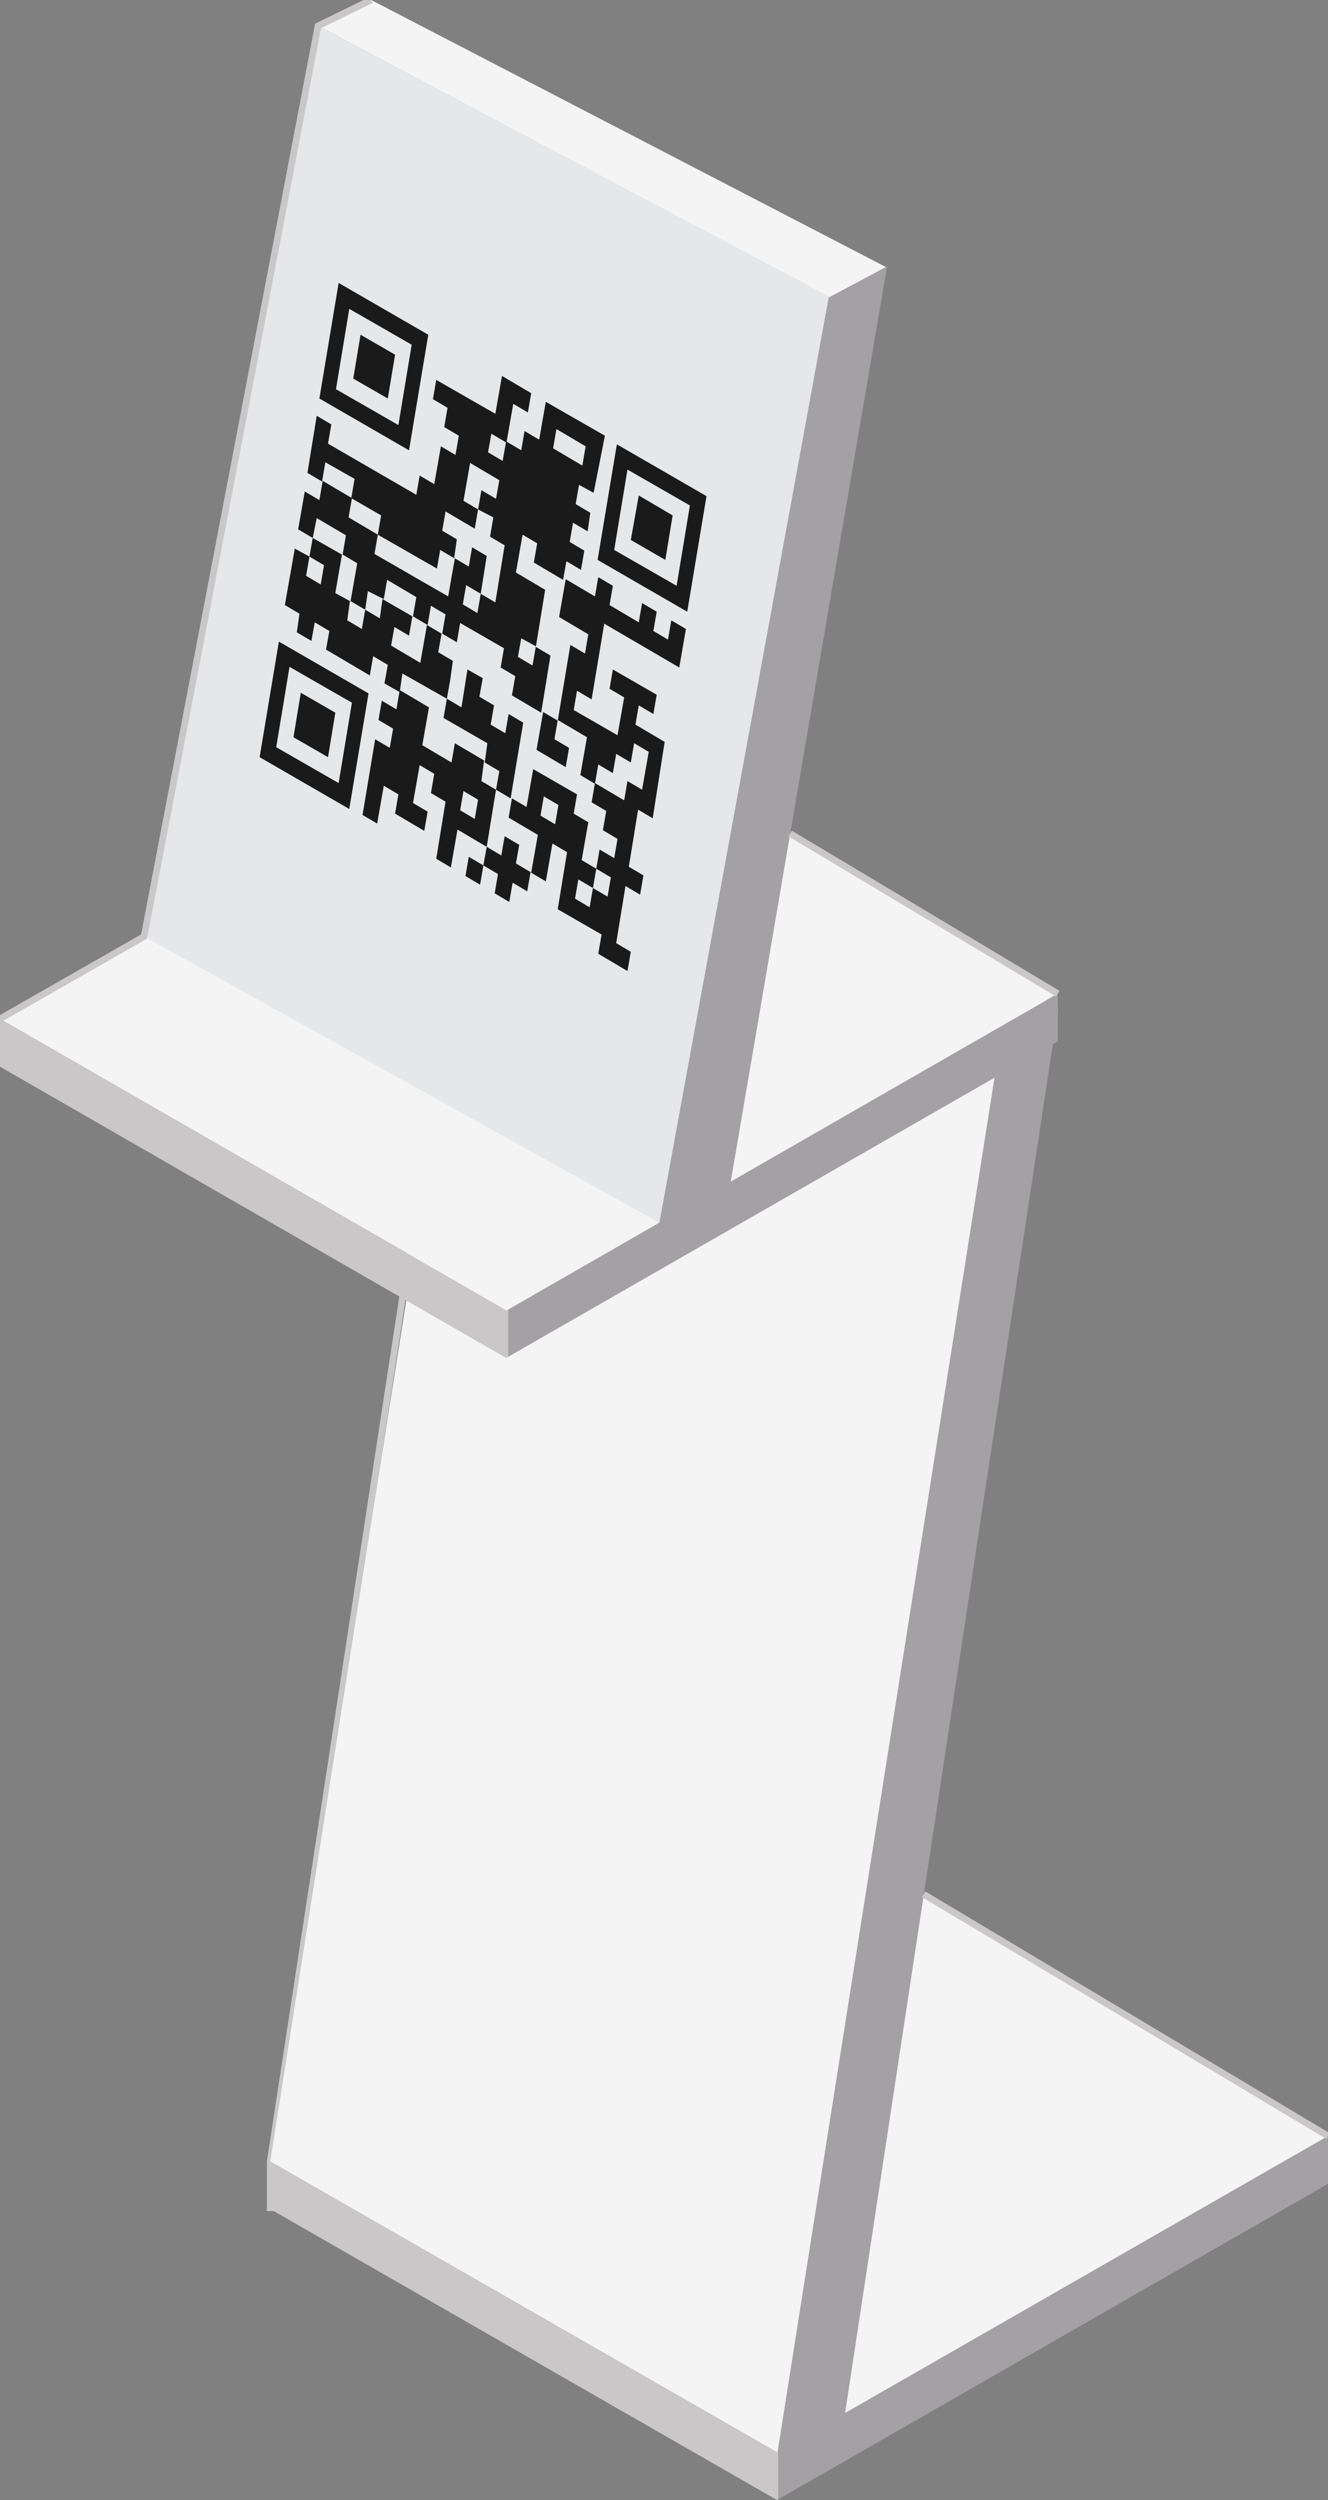 <?xml version="1.0" encoding="utf-8"?>
<!-- Generator: Adobe Illustrator 25.4.1, SVG Export Plug-In . SVG Version: 6.00 Build 0)  -->
<svg version="1.1" id="Layer_1" xmlns="http://www.w3.org/2000/svg" xmlns:xlink="http://www.w3.org/1999/xlink" x="0px" y="0px" viewBox="0 0 200 376.4" style="enable-background:new 0 0 200 376.4;" xml:space="preserve">
<rect x="0" y="0" width="200" height="376.4" fill="#808080" stroke="none"/>
<style type="text/css">
	.st0{fill:none;stroke:#C9C7C8;stroke-miterlimit:10;}
	.st1{fill:#A3A1A4;}
	.st2{fill:#C9C7C8;}
	.st3{fill:#F4F4F4;}
	.st4{fill:#E6E7E8;}
	.st5{fill:#1A1A1A;}
</style>
<polyline class="st0" points="40.7,332.9 40.7,325.4 73.4,111.9 "/>
<g id="Layer_3">
	<g>
		<g>
			<g>
				<polygon class="st1" points="117.2,376.3 200,328.8 200,321.6 117.2,369.1 				"/>
			</g>
		</g>
		<g>
			<g>
				<polygon class="st2" points="40.7,325.4 40.7,332.6 117,376.4 117.2,376.3 117.2,369.1 117,369.2 				"/>
			</g>
		</g>
		<g>
			<g>
				<polygon class="st3" points="125.2,276.9 40.7,325.4 117,369.2 200,321.6 				"/>
			</g>
		</g>
	</g>
	<g>
		<g>
			<g>
				<polygon class="st3" points="83.3,105.1 74.7,110.4 150.9,156.4 159.4,151.9 				"/>
			</g>
		</g>
		<g>
			<polygon class="st3" points="74.7,110.3 40.7,325.4 117.1,369.2 125.9,315.4 151,156.4 			"/>
		</g>
		<g>
			<g>
				<polygon class="st1" points="150.7,156.4 117.1,369.2 127.2,363.8 159.4,151.7 				"/>
			</g>
		</g>
	</g>
	<g>
		<g>
			<g>
				<polygon class="st1" points="76.5,204.3 159.3,156.8 159.3,149.6 76.5,197.1 				"/>
			</g>
		</g>
		<g>
			<g>
				<polygon class="st2" points="0,153.4 0,160.6 76.3,204.5 76.5,204.3 76.5,197.1 76.3,197.3 				"/>
			</g>
		</g>
		<g>
			<g>
				<polygon class="st3" points="84.5,104.9 0,153.4 76.3,197.3 159.3,149.6 				"/>
			</g>
		</g>
	</g>
	<g>
		<g>
			<polygon class="st3" points="55.9,0 47.9,3.9 125,44.8 133.6,40.3 			"/>
		</g>
	</g>
	<g>
		<polygon class="st4" points="125.2,44.8 47.9,3.9 21.7,141 99.3,184.1 		"/>
	</g>
	<g>
		<g>
			<polygon class="st1" points="133.6,40.1 124.8,44.8 99.3,184.1 110,178.2 			"/>
		</g>
	</g>
</g>
<g id="Layer_1_00000033333395189139625290000017488460007147868592_">
</g>
<g id="Layer_2_00000092456692328265074050000015606310437987568031_">
	<g id="XMLID_805_">
		<path id="XMLID_806_" class="st5" d="M42,96.6l13.5,7.8l-2.9,17.4L39.1,114L42,96.6z M51,117.9l2-12.1l-9.4-5.4l-2,12.1L51,117.9"/>
	</g>
	<g id="XMLID_803_">
		<polygon id="XMLID_804_" class="st5" points="50.5,107.3 49.4,114 44.2,111 45.3,104.3 		"/>
	</g>
	<g id="XMLID_756_">
		<polygon id="XMLID_757_" class="st5" points="70.1,131.9 70.6,129 72.8,130.3 72.3,133.2 		"/>
	</g>
	<g id="XMLID_732_">
		<polygon id="XMLID_733_" class="st5" points="51.5,83.5 51,86.4 50.5,89.3 52.7,90.5 52.3,93.4 54.5,94.7 55,91.8 57.2,93.1 
			57.6,90.2 62.1,92.8 61.6,95.7 59.4,94.4 58.9,97.2 63.3,99.8 64.3,94.1 66.5,95.4 66,98.2 68.2,99.5 67.8,102.4 67.3,105.2 
			60.6,101.4 60.2,104.2 57.9,102.9 58.4,100.1 56.2,98.8 55.7,101.7 49.1,97.8 49.6,95 47.4,93.7 46.9,96.5 44.7,95.2 45.1,92.4 
			42.9,91.1 44.4,82.6 46.6,83.8 46.1,86.7 48.3,88 48.8,85.1 46.6,83.8 47.1,81 		"/>
	</g>
	<g id="XMLID_698_">
		<polygon id="XMLID_699_" class="st5" points="77.7,130 79.9,131.3 79.4,134.2 77.2,132.9 76.7,135.8 74.5,134.5 75,131.6 
			72.8,130.3 73.3,127.5 75.5,128.8 76,125.9 78.2,127.2 		"/>
	</g>
	<g id="XMLID_688_">
		<path id="XMLID_689_" class="st5" d="M72.5,117.6l2.2,1.3l-1.4,8.6l-4.4-2.6l-1,5.7l-2.2-1.3l1.4-8.6l-2.2-1.3l0.5-2.9l-2.2-1.3
			l-1,5.7l2.2,1.3l-0.5,2.9l-4.4-2.6l0.5-2.9l-2.2-1.3l-1,5.7l-2.2-1.3l1.9-11.4l2.2,1.3l0.5-2.9l-2.2-1.3l0.5-2.9l2.2,1.3l0.5-2.9
			l4.4,2.6l-1,5.7l4.4,2.6l0.5-2.9l4.4,2.6L72.5,117.6z M71.5,123.3l0.5-2.9l-2.2-1.3l-0.5,2.9L71.5,123.3"/>
	</g>
	<g id="XMLID_666_">
		<polygon id="XMLID_667_" class="st5" points="72.7,102.1 72.2,104.9 74.4,106.2 73.9,109.1 76.1,110.4 76.6,107.5 78.8,108.8 
			76.9,120.2 74.7,118.9 75.2,116.1 73,114.8 73.4,111.9 66.8,108.1 67.3,105.2 69.5,106.5 70.4,100.8 		"/>
	</g>
	<g id="XMLID_582_">
		<path id="XMLID_583_" class="st5" d="M51,42.6l13.5,7.8l-2.9,17.4L48.1,60L51,42.6z M60,64l2-12.1l-9.4-5.4l-2,12.1L60,64"/>
	</g>
	<g id="XMLID_580_">
		<polygon id="XMLID_581_" class="st5" points="59.5,53.4 58.4,60 53.2,57 54.3,50.4 		"/>
	</g>
	<g id="XMLID_404_">
		<path id="XMLID_405_" class="st5" d="M89.4,74.2L87.2,73l-0.5,2.9l2.2,1.3L88.5,80l-2.2-1.3l-0.5,2.9l2.2,1.3l-0.5,2.9l-2.2-1.3
			l-0.5,2.8l-4.4-2.6l0.5-2.9l-2.2-1.3l-1,5.7l4.4,2.6l-1.4,8.6l2.2,1.3l-1.4,8.6l-4.4-2.6l0.5-2.9l-2.2-1.3l0.5-2.9l-6.6-3.8
			l-0.5,2.9l-2.2-1.3l0.5-2.9l-2.2-1.3l-0.5,2.9l-2.2-1.3l0.5-2.9l-4.4-2.6l-0.5,2.9L55.4,89L55,91.8l-2.2-1.3l1-5.7l-2.2-1.3
			l0.5-2.9L47.7,78l-0.6,3l-2.2-1.3l1-5.7l2.2,1.3l0.5-2.9L53,75l-0.5,2.9l4.4,2.6l-0.5,2.9l11.1,6.4l0.5-2.9l0.5-2.8l-2.2-1.3
			l-0.5,2.8l-8.9-5.1l0.5-2.9L52.9,75l0.5-2.9L49,69.6l-0.5,2.9l-2.2-1.3l1.4-8.6l2.2,1.3l-0.5,2.9l13.3,7.7l0.5-2.9l2.2,1.3l1-5.7
			l2.2,1.3l0.5-2.9l-2.2-1.3l0.5-2.9l-2.2-1.3l0.5-2.9l8.9,5.1l1-5.7l4.4,2.6l-0.5,2.9l-2.2-1.3l-1,5.7l2.2,1.3l0.5-2.9l2.2,1.3
			l1-5.7l8.9,5.1L89.4,74.2z M72.4,89.4l2.2,1.3l1.4-8.6l-2.2-1.3l0.5-2.9L72,76.7l0.5-2.9l2.2,1.3l0.5-2.8l-4.4-2.6l-1,5.7l2.2,1.3
			l-0.5,2.9L67.1,77l-0.5,2.9l2.2,1.3L68.4,84l2.2,1.3l0.5-2.9l2.2,1.3L72.4,89.4l-2.2-1.3L69.7,91l2.2,1.3L72.4,89.4 M83.3,67.5
			l4.4,2.6l0.5-2.9l-4.4-2.6L83.3,67.5 M78.5,96.1L78,98.9l2.2,1.3l0.5-2.9L78.5,96.1 M74,65.3l-0.5,2.8l2.2,1.3l0.5-2.8L74,65.3"/>
	</g>
	<g id="XMLID_378_">
		<path id="XMLID_379_" class="st5" d="M98.3,123.2l-2.2-1.3l-1.4,8.6l2.2,1.3l-0.5,2.9l-2.2-1.3l-1.4,8.6l2.2,1.3l-0.5,2.9
			l-4.4-2.6l0.5-2.9l-6.6-3.8l1.4-8.6l-2.2-1.3l-1,5.7l-2.2-1.3l1-5.7l-4.4-2.6l0.5-2.9l2.2,1.3l1-5.7l6.6,3.8l-0.5,2.9l2.2,1.3
			l-1,5.7l2.2,1.3l-0.5,2.9l-2.2-1.3l-0.5,2.9l2.2,1.3l0.5-2.9l2.2,1.3l0.5-2.9l-2.2-1.3l0.5-2.9l2.2,1.3l0.5-2.9l-2.2-1.3l0.5-2.9
			l-2.2-1.3l0.5-2.9l4.4,2.6l0.5-2.9l2.2,1.3l1-5.7l-2.2-1.3l-0.5,2.9l-2.2-1.3l-0.5,2.9l-2.2-1.3l-0.5,2.9l-2.2-1.3l1-5.7l-4.4-2.6
			l-0.5,2.9l2.2,1.3l-0.5,2.9l-4.4-2.6l1-5.7l2.2,1.3l1.9-11.4l2.2,1.3l0.5-2.9l-4.4-2.6l1-5.7l4.4,2.6l0.5-2.9l2.2,1.3l-0.5,2.9
			l4.4,2.6l0.5-2.9l2.2,1.3L98.4,95l2.2,1.3l0.5-2.9l2.2,1.3l-0.5,2.9l-0.5,2.9L91,93.9l-1.9,11.4l-2.2-1.3l-0.5,2.9l6.6,3.8l1-5.7
			l-2.2-1.3l0.5-2.9l6.6,3.8l-0.5,2.9l-2.2-1.3l-0.5,2.9l4.4,2.6L98.3,123.2z M83.6,124.1l0.5-2.9l-2.2-1.3l-0.5,2.9L83.6,124.1"/>
	</g>
	<g id="XMLID_249_">
		<polygon id="XMLID_250_" class="st5" points="101.3,77.6 100.2,84.3 95,81.3 96.2,74.6 		"/>
	</g>
	<g id="XMLID_237_">
		<path id="XMLID_238_" class="st5" d="M92.9,66.9l13.5,7.8l-2.9,17.4L90,84.3L92.9,66.9z M101.9,88.2l2-12.1l-9.4-5.4l-2,12.1
			L101.9,88.2"/>
	</g>
</g>
<polyline class="st0" points="0,153.4 21.7,141 47.9,3.9 55.9,0 "/>
<line class="st0" x1="139.1" y1="285.2" x2="200" y2="321.6"/>
<line class="st0" x1="119" y1="125.5" x2="159.3" y2="149.6"/>
</svg>
